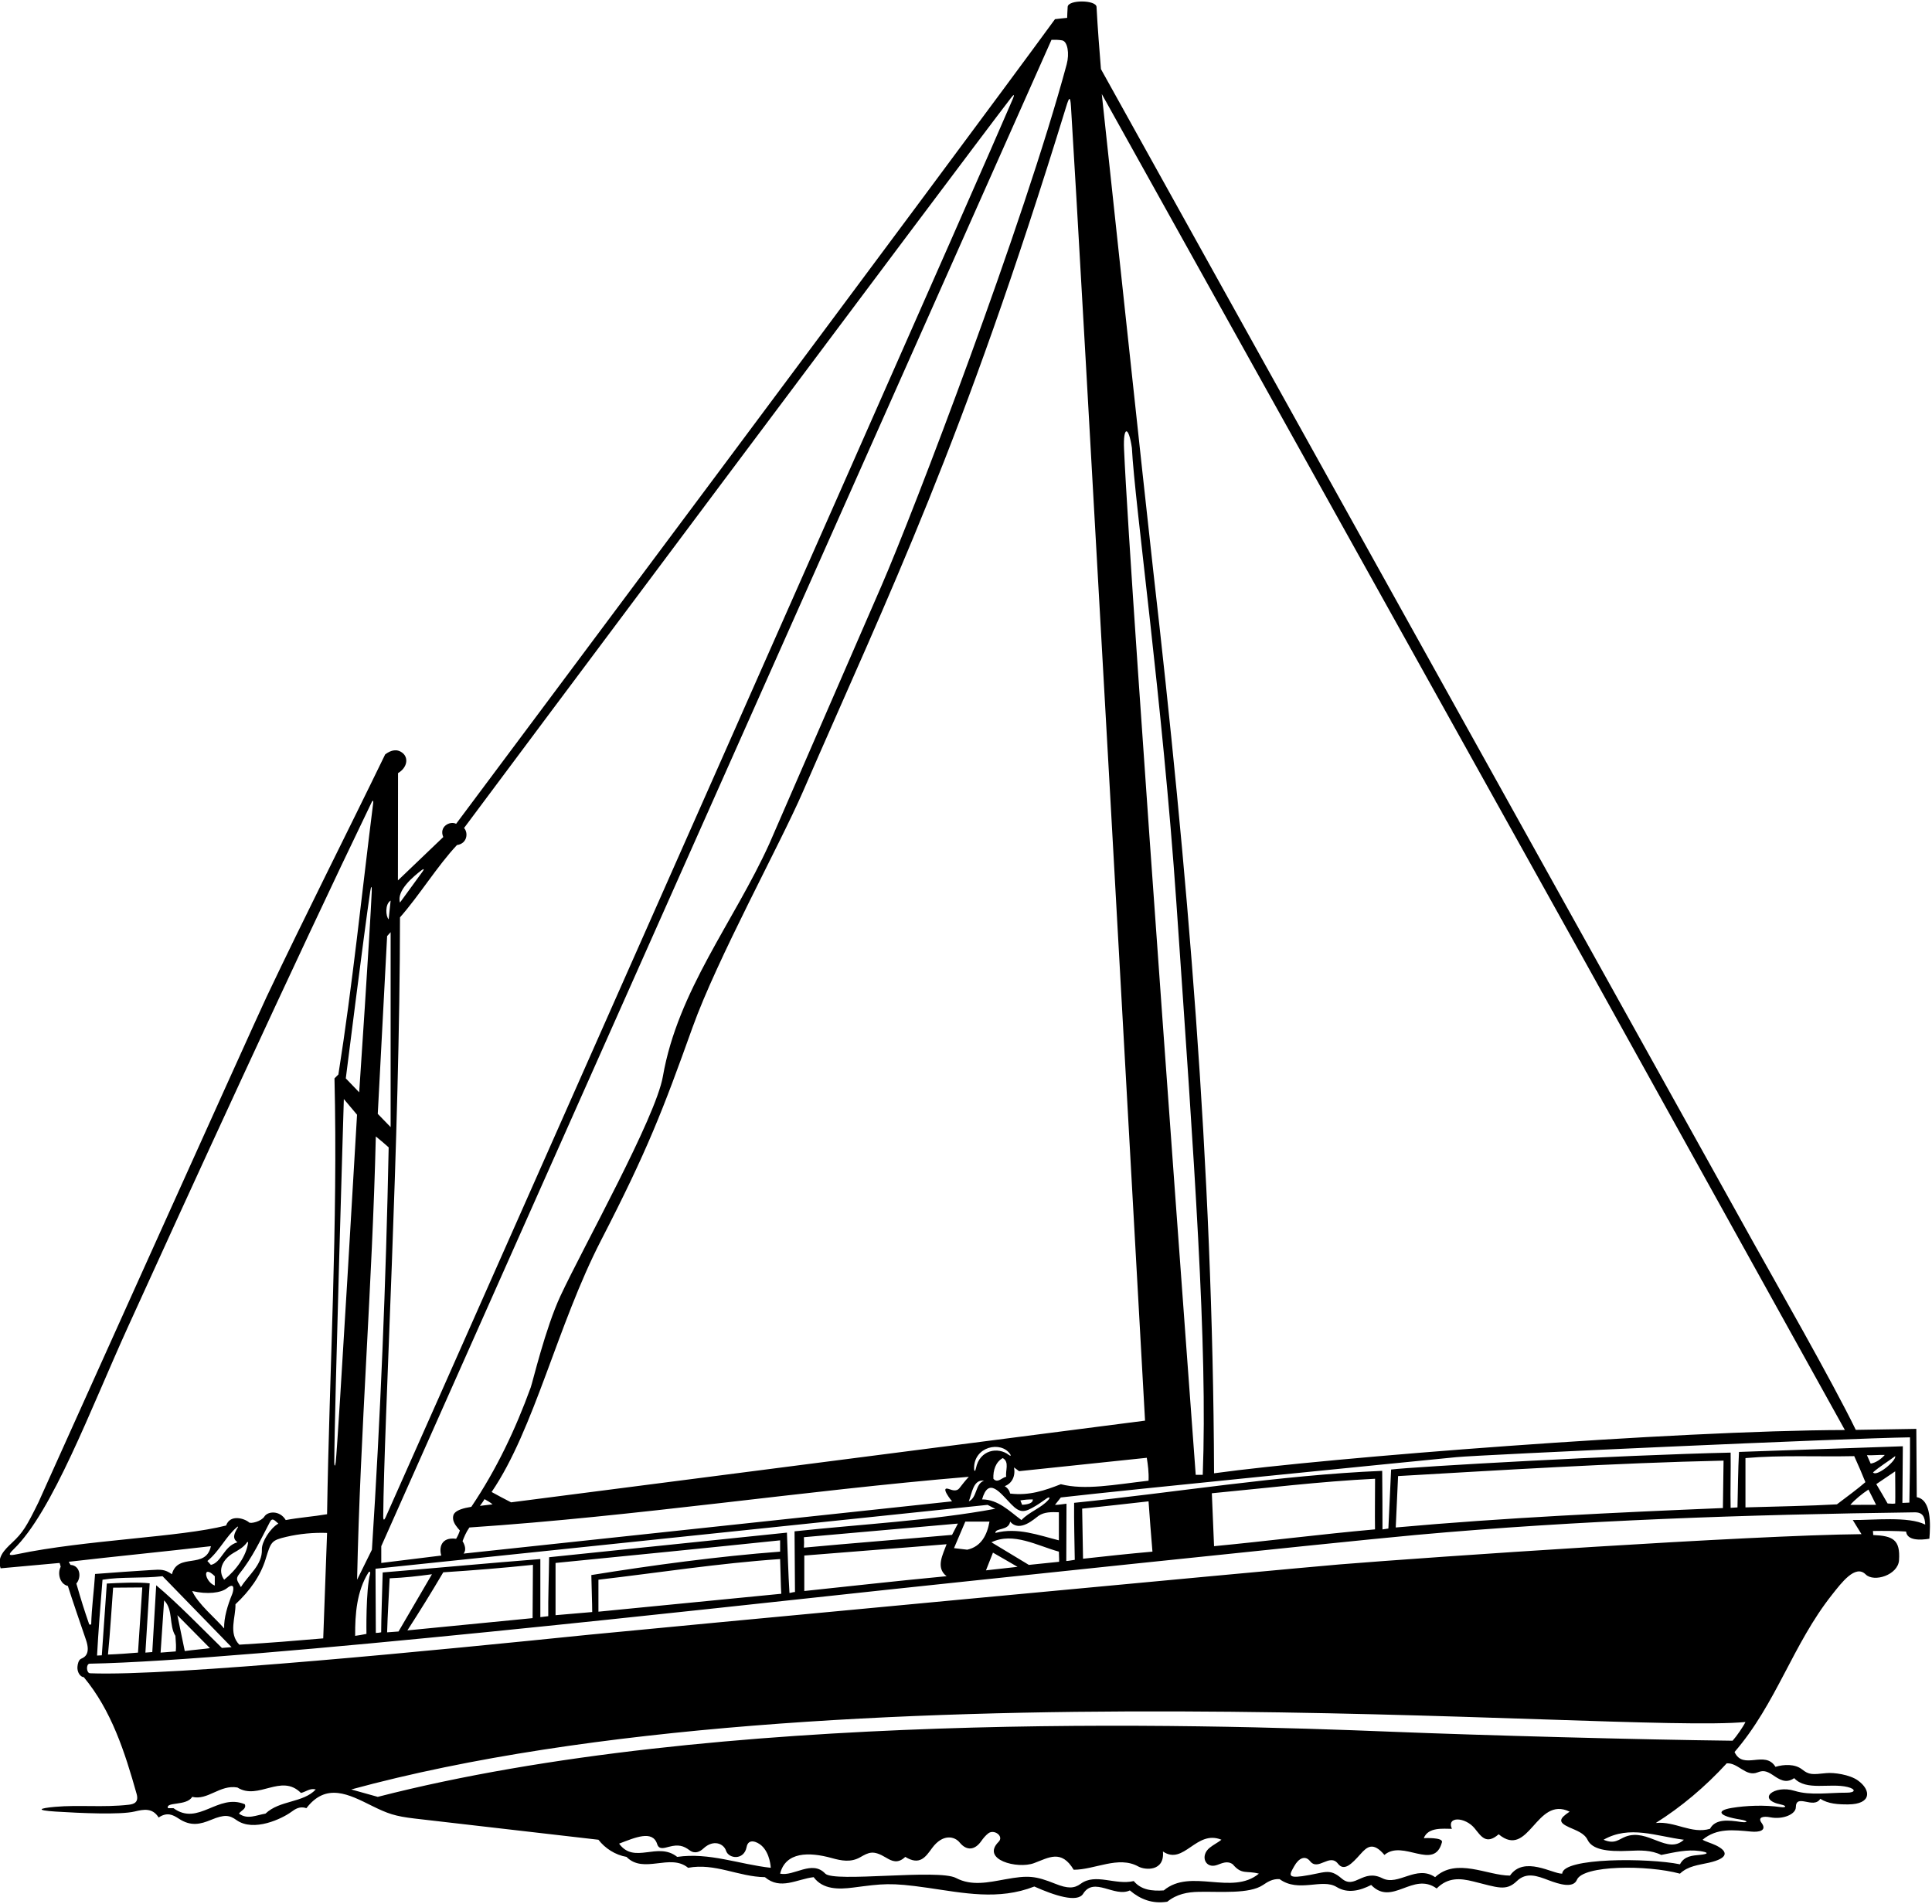 <?xml version="1.0" encoding="UTF-8"?>
<svg xmlns="http://www.w3.org/2000/svg" xmlns:xlink="http://www.w3.org/1999/xlink" width="555pt" height="547pt" viewBox="0 0 555 547" version="1.1">
<g id="surface1">
<path style=" stroke:none;fill-rule:nonzero;fill:rgb(0%,0%,0%);fill-opacity:1;" d="M 550.621 430.129 L 550.496 410.504 L 533.105 410.793 C 526.609 397.355 509.188 366.84 503.957 357.438 C 470.328 296.98 343.574 69.09 316.266 19.859 C 315.828 14.297 315.328 8.262 315 2 C 314.895 -0.051 306.879 -0.133 306.707 1.949 C 306.613 3.102 306.602 4.414 306.559 5.129 C 305.559 5.254 304.219 5.336 303.062 5.508 C 276.297 42.211 131.031 236.676 131.031 236.676 C 129.285 235.762 126.039 237.457 127.336 240.48 L 114.309 252.941 L 114.344 222.113 C 117.047 220.492 117.355 217.73 115.695 216.363 C 114.117 215.059 112.355 215.441 110.645 216.738 C 99.371 239.977 87.664 263.043 76.582 286.391 C 73.316 293.27 10.973 431.754 11.102 431.492 C 7.609 438.621 6.516 440.352 3.488 443.188 C 1.152 445.379 -0.926 447.488 0.184 450.566 L 17.125 449.027 C 17.246 449.441 17.371 449.754 17.434 450.129 C 16.434 452.004 17.184 455.129 19.496 455.629 C 20.48 458.82 23.594 467.914 24.688 471.09 C 26.035 475.004 24.477 476.059 23.328 476.539 C 22.547 476.867 22.309 478.098 22.246 478.879 C 22.133 480.312 22.988 481.777 24.07 481.844 C 32.047 491.434 35.875 503.41 39.246 515.379 C 39.93 517.809 38.477 518.32 37.008 518.488 C 29.719 519.324 22.625 518.488 15.816 519.094 C 11.316 519.492 9.984 520.078 16.059 520.461 C 23.176 520.906 34.602 521.418 38.68 520.434 C 41.27 519.809 43.805 519.328 45.574 522.16 C 48.035 520.504 49.707 521.402 51.375 522.496 C 54.82 524.758 57.531 524.121 60.684 522.812 C 64.52 521.223 65.91 521.453 67.926 522.891 C 72.926 526.457 81.16 522.391 83.602 520.602 C 84.848 519.688 86.109 518.836 88.023 519.473 C 93.719 512.051 100.223 515.52 106.82 518.793 C 111.371 521.047 113.48 521.801 119.129 522.457 C 136.664 524.484 154.391 526.516 171.91 528.547 C 173.812 531.008 176.727 532.914 179.973 533.473 C 184.902 538.512 192.52 532.352 197.672 536.609 C 205.398 535.152 212.117 539.188 219.734 539.297 C 224.215 543.105 228.918 539.855 233.734 539.297 C 236.391 542.906 240.98 542.812 245.047 542.289 C 253.625 541.188 255.648 540.797 266.438 542.348 C 276.754 543.832 286.832 546.02 297.125 541.984 C 302.84 544.543 309.488 546.75 311.156 544.062 C 314.273 539.043 320.156 545.203 324.566 543.105 C 327.59 545.68 331.062 547.023 335.316 546.355 C 338.078 544.125 341.152 543.574 344.371 543.512 C 350.582 543.387 358.855 544.191 362.789 541.566 C 364.141 540.668 365.484 539.75 367.574 539.855 C 373.07 543.871 379.781 539.543 383.973 542.125 C 387.137 544.074 390.703 543.184 393.895 541.539 C 399.941 547.809 405.879 537.617 412.711 542.547 C 415.996 539.258 419.527 539.617 423.164 540.512 C 430.254 542.258 432.621 543.434 435.734 540.43 C 438.512 537.75 441.617 538.945 444.855 540.176 C 447.949 541.348 451.938 542.566 452.992 540.062 C 454.773 535.84 473.094 535.73 482.598 538.289 C 484.891 536.074 487.969 535.816 490.922 535.145 C 496.574 533.855 496.543 531.922 492.922 530.156 C 491.621 529.527 490.012 529.105 489.094 528.547 C 493.18 525.125 497.992 525.734 503.051 526.203 C 505.273 526.41 507.719 525.973 506.023 523.672 C 504.848 522.07 506.555 521.711 508.438 522.086 C 512.273 522.848 515.859 521.16 515.879 519.254 C 515.922 515.059 520.949 519.891 522.914 516.785 C 525.188 518.246 528.043 518.414 530.934 518.395 C 537.684 518.352 537.586 514.273 533.688 511.496 C 531.348 509.824 526.781 509.18 524.613 509.41 C 520.5 509.848 519.676 509.914 517.668 508.336 C 515.613 506.723 512.438 506.871 510.035 507.602 C 507.012 502.672 500.742 508.723 498.277 503.344 C 510.32 489.395 514.988 472.391 526.305 458.125 C 528.945 454.797 532.977 449.348 535.938 452.312 C 538.32 454.691 545.234 452.488 545.527 448.258 C 545.938 442.309 543.746 441.254 538.121 441.004 C 538.113 440.637 538.059 440.316 538.035 439.844 C 540.977 439.785 544.996 439.816 547.559 440.004 C 547.824 442.602 551.57 442.512 554.246 442.066 C 554.559 438.105 554.898 430.867 550.621 430.129 Z M 548.684 412.941 C 548.711 420.258 548.609 425.422 548.496 431.691 L 546.496 431.777 L 546.621 415.504 L 499.559 417.129 C 499.281 422.387 499.254 427.441 499.121 433.066 L 497.152 433.191 C 497.039 428.375 497.234 422.191 497.156 417.328 C 465.719 418.016 405.746 421.395 399.621 422.191 L 398.836 439.133 L 397.141 439.395 C 397.121 433.879 397.141 429.066 397.059 422.566 C 367.492 423.801 337.453 428.844 308.559 431.754 C 308.496 436.691 308.684 443.816 308.746 448.129 C 308.246 448.191 306.867 448.465 306.309 448.465 L 306.371 432.004 C 305.309 432.129 304.184 432.336 303.062 432.34 C 303.559 431.691 304.184 430.941 304.742 430.211 C 324.312 427.957 402.152 420.234 418.363 418.633 C 425.043 417.969 530.496 413.191 548.684 412.941 Z M 536.746 427.941 C 537.305 429.062 538.332 431.047 538.934 432.316 L 531.539 432.34 C 532.773 430.883 534.934 429.129 536.746 427.941 Z M 527.684 432.191 C 520.246 432.629 509.746 432.82 501.414 433.066 L 501.414 418.898 C 511.492 418.004 522.246 418.562 532.66 418.34 C 534.059 421.441 534.809 423.191 535.871 425.816 C 533.699 427.703 530.746 429.879 527.684 432.191 Z M 536.309 418.066 C 537.539 418.18 539.926 417.918 541.434 418.004 C 540.312 419.234 538.84 420.262 537.383 420.484 Z M 538.059 423.004 C 539.965 421.324 542.18 420.02 544.422 418.34 C 544.871 419.566 539.059 424.441 538.059 423.004 Z M 544.422 422.707 C 544.426 425.562 544.496 429.816 544.434 431.941 C 543.996 432.047 543.238 432.023 542.246 431.941 C 541.449 430.555 539.949 427.938 538.996 426.379 C 540.953 425.047 542.559 423.941 544.422 422.707 Z M 495.121 419.629 L 494.934 433.254 C 464.746 434.504 431.973 436.035 400.949 438.836 L 401.621 424.066 C 429.996 422.441 463.871 420.301 495.121 419.629 Z M 394.996 439.379 C 379.32 440.781 363.988 442.754 348.758 444.211 C 348.559 439.441 348.344 433.82 348.121 429.004 C 363.246 427.574 379.109 425.617 395.012 424.836 C 395.012 430.434 394.926 434.32 394.996 439.379 Z M 331.062 445.777 C 324.125 446.395 317.871 447.066 311.121 447.816 L 310.867 433.426 C 317.363 432.754 323.871 432.004 329.941 431.328 C 330.309 436.316 330.621 440.754 331.062 445.777 Z M 271.926 452.832 C 256.309 454.316 243.871 455.754 231.047 457.09 L 231.047 446.898 C 244.598 445.777 258.371 444.77 271.926 443.648 C 270.891 446.574 268.68 450.371 271.926 452.832 Z M 230.934 444.629 C 230.996 443.629 231.016 442.711 230.934 441.629 C 243.363 440.508 262.742 438.836 275.176 437.715 L 273.492 440.961 C 259.621 442.191 245.059 443.316 230.934 444.629 Z M 228.371 457.379 C 227.812 457.379 227.246 457.629 226.789 457.648 C 226.434 451.941 226.309 446.816 226.059 440.316 L 157.746 447.379 C 157.684 452.879 157.434 459.191 157.496 464.316 L 155.223 464.594 L 155.223 447.906 C 140.434 449.066 124.828 450.523 109.934 451.754 C 109.809 456.941 109.5 465.012 109.496 468.941 C 109.059 469.066 108.371 469.129 107.961 469.129 L 107.871 450.691 L 283.688 432.34 C 284.496 432.691 285.027 433.121 285.926 433.457 C 268.008 436.816 247.062 437.926 228.246 439.941 Z M 170.121 463.129 L 159.59 464.035 L 159.59 449.027 C 181.094 446.898 202.598 444.77 224.102 442.531 L 224.102 445.777 C 206.246 447.129 187.309 449.691 169.871 452.504 C 169.934 456.254 170.121 460.441 170.121 463.129 Z M 171.91 453.844 C 189.27 451.824 206.293 449.137 224.102 447.906 C 224.246 451.816 224.297 455.883 224.434 457.879 L 171.91 463.027 Z M 127.336 451.715 C 136.508 451.113 144.469 450.465 153.094 449.566 L 152.996 464.879 L 117.031 468.402 C 120.746 462.629 123.621 458.004 127.336 451.715 Z M 114.484 468.719 L 111.207 468.961 C 111.371 463.379 111.664 459.195 111.934 453.441 C 116.309 453.254 119.941 452.832 124.086 452.273 Z M 278.309 424.273 C 277.121 425.551 276.398 426.543 275.574 427.582 C 274.844 428.504 273.582 428.152 272.836 427.867 C 271.199 427.238 271.391 428.137 271.977 429.176 C 272.547 430.188 273.492 431.328 273.492 431.328 L 133.156 446.34 C 134.098 445.289 133.434 443.629 132.871 442.773 C 133.312 441.633 133.828 440.285 134.84 438.836 C 183.336 435.586 230.262 428.305 278.309 424.273 Z M 137.871 432.629 C 138.309 432.004 138.809 431.379 139.184 430.691 C 140.121 431.191 140.824 431.633 141.496 432.191 Z M 291.301 421.586 L 292.75 422.66 L 329.434 418.816 C 329.746 420.816 330.055 422.93 329.941 425.395 C 320.125 426.523 311.684 428.191 304.742 426.402 C 300.148 428.195 295.672 429.762 290.184 429.09 C 289.996 428.254 289.508 427.523 288.613 426.961 C 290.742 426.18 291.75 424.051 291.301 421.586 Z M 322.902 129.012 C 322.609 122.301 324.23 122.266 325.152 128.66 C 325.996 145 333.945 201.383 337.934 259.359 C 343.09 334.336 346.934 386.691 345.508 423.715 L 343.492 423.715 C 343.492 423.715 324.699 170.285 322.902 129.012 Z M 289.062 424.273 C 287.941 424.387 286.598 426.289 285.367 424.836 C 285.254 422.371 286.039 420.02 288.055 418.898 C 290.07 420.02 288.727 422.594 289.062 424.273 Z M 290.48 432.145 C 293.094 434.828 294.32 434.559 297.621 432.566 C 298.668 431.934 299.711 431.145 300.676 430.488 C 301.496 429.934 301.746 430.258 301.152 430.922 C 299.043 433.297 295.684 434.316 293.43 436.707 C 289.957 434.129 286.711 430.77 282.117 430.77 C 284 424.184 287.254 428.832 290.48 432.145 Z M 293.121 431.066 C 294.449 430.84 295.129 430.781 296.68 430.77 C 296.809 431.879 295.156 432.242 293.621 432.316 Z M 290.184 437.152 C 292.965 440.402 297.184 436.277 298.383 435.461 C 300 434.359 302.09 434.379 304.184 434.465 L 304.184 442.531 C 298.355 441.074 292.309 438.723 285.926 440.402 C 285.934 438.879 289.742 439.836 290.184 437.152 Z M 289.855 418.023 C 286.684 415.547 281.395 416.559 280.355 421.828 C 280.172 422.773 279.84 422.852 279.824 421.879 C 279.727 415.535 287.586 413.883 290.18 417.758 C 290.469 418.191 290.348 418.406 289.855 418.023 Z M 282.68 425.395 C 280.102 426.289 280.773 430.211 278.309 431.328 C 279.203 429.09 279.559 424.941 282.68 425.395 Z M 277.301 437.152 L 284.246 437.152 C 283.574 440.961 281.895 444.32 277.859 445.219 L 274.055 444.77 Z M 285.246 446.066 C 287.684 447.441 289.895 448.762 292.309 450.145 L 283.238 451.152 Z M 284.805 443.09 C 291.078 440.066 298.02 444.098 304.184 445.777 C 304.184 446.816 304.285 447.836 304.246 448.691 L 295.559 449.586 Z M 455.742 277.02 C 470.027 302.781 500.961 358.559 529.973 410.836 C 481.137 410.965 381.395 418.77 348.758 423.266 C 348.43 334.668 341 248.934 331.312 164.207 C 329.309 146.688 316.504 27.012 316.504 27.012 C 316.504 27.012 450.633 267.809 455.742 277.02 Z M 307.652 30.562 C 309.953 66.203 328.934 408.145 328.934 408.145 L 146.816 431.613 C 144.801 430.605 143.059 429.629 141.223 428.641 C 153.508 410.625 160.086 380.727 172.68 356.305 C 186.012 330.445 190.41 318.984 198.934 295.191 C 206.008 275.445 224.027 242.688 230.605 227.551 C 255.953 169.238 276.223 128.41 306.316 30.527 C 307.105 27.961 307.453 27.469 307.652 30.562 Z M 305.113 11.602 C 306.695 11.891 307.254 15.402 306.426 18.477 C 294.098 64.219 262.441 147.074 253.25 168.223 C 248.043 180.203 221.117 242.152 220.988 242.438 C 210.859 264.762 194.715 284.574 190.422 309.254 C 188.355 321.121 167.621 358.117 160.996 372.316 C 156.684 381.57 153.023 397.055 152.461 398.598 C 148.09 410.613 142.66 422.113 135.398 432.898 C 130.387 433.703 130.09 435.055 130.145 436.254 C 130.207 437.594 131.418 438.934 132.102 439.703 C 131.871 440.441 131.559 441.191 131.031 442.082 C 126.617 441.492 126.094 444.797 126.773 446.898 L 109.527 449.027 L 109.527 444.211 L 302.055 11.445 C 303.223 11.41 304.227 11.438 305.113 11.602 Z M 121.133 249.977 C 121.805 249.465 121.867 249.734 121.418 250.352 L 114.902 259.301 C 113.852 255.879 118.711 251.836 121.133 249.977 Z M 114.902 263.555 C 120.438 257.289 125.594 248.84 131.273 242.777 C 134.246 242.363 134.559 239.254 133.309 237.879 C 137.535 232.145 275.871 47.027 290.504 28.023 C 291.301 26.984 291.496 27.121 290.969 28.367 C 282.039 49.34 199.465 235.84 189.539 258.246 C 188.906 259.684 118.309 419.129 110.758 435.945 C 110.352 436.855 110.109 436.742 110.086 435.816 C 110.309 408.129 114.871 326.816 114.902 263.555 Z M 112.215 258.738 L 111.652 264.113 C 110.809 263.316 110.535 259.746 112.215 258.738 Z M 111.207 268.93 L 112.215 267.812 L 112.215 323.812 L 108.52 320.004 Z M 111.652 329.633 C 110.871 368.496 109.301 407.137 106.84 445.219 L 102.582 453.844 C 103.48 411.172 106.949 369.172 107.961 326.496 C 109.371 327.629 110.535 328.629 111.652 329.633 Z M 105.27 469.41 C 104.148 469.633 102.809 469.879 102.023 469.969 C 101.98 463.629 102.504 457.152 105.809 451.816 C 106.117 451.32 106.461 451.578 106.324 452.102 C 105.051 456.898 105.27 469.41 105.27 469.41 Z M 102.566 320.254 C 102.566 320.254 97.125 414.016 96.445 420.066 C 96.305 421.348 96.023 421.422 96.027 420.066 C 96.074 405.211 98.773 315.746 98.773 315.746 Z M 99.336 309.812 C 99.336 309.812 104.637 267.59 106.336 256.18 C 106.605 254.387 106.867 254.383 106.789 256.133 C 106.266 267.988 103.184 313.816 103.184 313.816 Z M 4.922 446.508 C 2.691 446.977 2.059 446.887 3.875 445.133 C 15.074 434.328 25.926 405.039 36.754 381.223 C 53.113 345.234 84.656 276.27 106.73 230.559 C 107.164 229.656 107.273 230.145 107.215 230.633 C 103.938 256.594 101.273 282.965 97.207 308.691 L 96.086 309.812 C 97.094 351.586 94.629 393.25 93.957 435.027 C 90.039 435.699 85.816 435.992 82.086 436.707 C 80.383 433.863 76.934 434.137 75.949 435.691 C 75.062 437.098 72.047 437.816 71.555 437.383 C 70.242 436.23 66.121 434.941 64.949 438.273 C 51.836 441.648 24.633 442.375 4.922 446.508 Z M 44.871 455.441 C 44.871 455.441 44.082 469.141 43.746 474.629 L 41.766 474.785 L 42.996 454.879 C 39.684 454.496 34.309 454.754 30.684 454.941 L 29.246 475.566 L 27.879 475.629 C 28.246 468.879 28.809 461.504 29.445 453.844 C 34.934 452.945 40.984 453.508 46.695 452.832 L 66.52 473.219 L 63.746 473.441 C 57.809 467.617 51.031 460.594 44.871 455.441 Z M 60.309 473.504 C 58.684 473.754 55.434 474.004 53.078 474.336 L 50.949 464.035 Z M 50.496 474.441 L 46.133 474.785 L 47.145 459.777 C 49.832 462.465 48.488 466.945 50.391 469.969 C 50.559 472.254 50.621 472.941 50.496 474.441 Z M 40.871 456.066 L 39.641 474.785 C 37.121 475.004 33.926 475.234 31.016 475.344 C 31.664 468.941 32.121 460.879 32.496 456.129 Z M 64.391 467.844 C 61.926 464.93 56.809 460.754 55.207 457.09 C 59.52 458.133 63.504 457.633 65.168 456.297 C 67.723 454.258 67.016 457.215 66.699 457.984 C 65.398 461.148 64.289 464.777 64.391 467.844 Z M 64.391 453.844 C 62.426 451.09 63.992 447.992 66.996 446.195 C 68.395 445.359 69.91 444.633 70.996 443.066 C 71.113 442.898 71.297 443.012 71.262 443.258 C 70.75 446.98 67.965 451.004 64.391 453.844 Z M 77.531 437.27 C 78.258 435.891 78.84 436.781 79.957 437.715 C 77.562 439.102 75.156 443.008 75.23 445.129 C 75.391 449.617 71.41 452.398 69.207 455.969 C 68.316 454.27 67.492 453.719 68.711 452.215 C 72.516 447.512 74.863 442.352 77.531 437.27 Z M 68.359 438.746 C 67.195 440.688 66.68 441.91 68.199 443.09 C 64.258 444.203 63.641 448.938 60.582 449.586 L 59.574 448.465 C 63.098 445.582 64.891 441.375 68.156 438.66 C 68.316 438.527 68.449 438.594 68.359 438.746 Z M 61.703 452.832 L 61.703 455.523 C 58.766 454.418 58 449.203 61.703 452.832 Z M 67.641 460.898 C 71.742 457.051 74.801 452.812 76.32 447.883 C 77.848 442.914 77.934 442.547 82.223 441.531 C 86.039 440.629 90.156 440.258 93.957 440.402 L 92.852 470.695 C 84.121 471.441 78.184 471.941 68.746 472.504 C 65.543 469.223 67.75 464.594 67.641 460.898 Z M 21.934 454.941 C 23.461 453.176 23.055 449.75 20.262 449.586 L 19.746 448.691 C 33.188 447.125 47.145 445.777 60.582 444.211 C 59.125 451.043 51.062 445.891 49.383 452.273 C 47.332 450.797 46.113 450.895 43.371 451.066 C 38.621 451.367 32.809 451.754 27.309 452.191 C 27.035 456.758 26.309 461.941 26.199 466.723 L 25.641 466.723 C 24.121 462.316 23.379 459.938 21.934 454.941 Z M 76.262 521.043 C 73.574 521.488 71.109 522.832 68.648 521.043 C 69.207 520.145 70.887 519.699 70.328 518.352 C 62.598 515.105 57 524.738 49.832 519.473 L 48.262 519.473 C 47.477 517.57 53.637 518.914 55.207 516.227 C 59.688 517.344 63.16 512.641 68.199 513.539 C 74.246 517.344 80.742 509.395 86.453 515.105 C 87.91 514.77 89.031 513.648 90.711 514.098 C 87.016 518.02 80.406 517.121 76.262 521.043 Z M 194.535 533.473 C 188.934 528.992 182.215 535.715 177.848 529.664 C 182.484 527.906 187.477 525.668 188.793 529.82 C 189.289 531.391 190.637 530.984 192.184 530.566 C 194.898 529.836 196.355 530.27 198.078 531.562 C 199.625 532.727 201.086 531.977 202.059 531.066 C 205.016 528.309 207.938 529.734 208.559 531.691 C 209.309 534.047 213.738 534.531 214.477 530.637 C 214.973 528.02 217.531 529.125 218.77 530.234 C 221.262 532.469 221.414 536.609 221.414 536.609 C 212.344 535.602 203.719 532.129 194.535 533.473 Z M 334.309 543.105 C 330.949 543.328 327.812 542.992 325.688 540.418 C 320.355 541.672 314.73 538.051 310.453 541.199 C 308.562 542.594 306.688 542.609 303.18 541.207 C 297.371 538.887 295.379 538.723 288.754 539.918 C 283.867 540.801 279.098 541.898 274.637 539.539 C 269.566 536.852 239.547 540.918 237.051 538.262 C 233.27 534.254 228.07 539.148 224.102 538.289 C 225.664 532.043 232.305 531.969 238.961 533.816 C 241.723 534.586 244.426 535.098 247.066 533.598 C 249.625 532.145 250.82 531.461 254.508 533.676 C 256.234 534.715 257.902 535.512 260.055 533.473 C 264.281 536.059 265.926 533.434 267.742 530.957 C 270.82 526.754 274.215 527.551 275.668 529.328 C 277.777 531.914 280.125 531.426 281.855 528.977 C 282.461 528.121 283.09 527.336 283.91 526.703 C 285.574 525.426 288.477 527.535 286.863 529.148 C 281.742 534.27 292.234 537.035 297.023 535.273 C 301.254 533.715 304.867 531.219 308.438 537.168 C 314.535 537.168 321.305 533.066 326.98 536.223 C 328.949 537.32 334.602 537.711 334.07 531.922 C 340.121 536.031 343.613 525.551 350.887 528.547 C 349.824 529.379 348.609 529.957 347.52 530.832 C 344.633 533.148 346.262 536.98 349.598 535.809 C 351.113 535.277 352.59 534.488 354.133 535.602 C 356.758 538.723 358.051 537.324 361.637 538.289 C 353.91 544.672 342.035 536.609 334.309 543.105 Z M 488.363 532.887 C 486.293 533.098 483.859 533.152 482.598 535.602 C 473.57 533.75 448.922 533.645 448.773 538.289 C 446.086 538.402 437.797 533.027 433.766 538.848 C 427.27 538.848 418.422 533.586 412.262 539.297 C 406.879 535.637 401.699 541.914 397.129 539.617 C 391.461 536.766 389.242 542.945 385.438 539.695 C 381.727 536.523 380.676 538.098 374.059 539.02 C 369.633 539.633 370.543 538.379 371.785 536.148 C 373.086 533.812 374.941 532.945 376.348 534.711 C 378.672 537.633 381.938 532.324 384.352 535.426 C 386.137 537.723 388.297 535.5 390.828 532.66 C 392.691 530.574 394.422 529.027 397.699 532.914 C 403.047 528.332 411.996 537.664 414.223 529.266 C 414.617 527.773 409.012 528.098 409.012 528.098 C 410.246 524.848 414.613 525.41 417.078 525.41 C 415.488 521.703 420.934 522.004 423.609 525.266 C 425.441 527.496 426.895 530.129 430.516 526.977 C 439.254 534.258 441.27 515.777 450.902 520.48 C 447.824 522.531 447.578 523.516 450.738 524.957 C 452.801 525.895 455.105 526.609 456.066 528.594 C 457.387 531.305 461.438 532.055 468.059 531.727 C 471.172 531.574 474.316 531.484 477.223 532.914 C 481.164 532.121 484.711 531.281 488.25 531.785 C 490.816 532.152 491.008 532.617 488.363 532.887 Z M 460.645 528.547 C 468.148 524.289 475.766 527.539 483.719 528.547 C 479.016 532.926 473.398 525.18 466.961 527.664 C 464.973 528.43 463.879 529.922 460.645 528.547 Z M 504.852 509.211 C 506.305 508.641 507.273 508.617 509.262 509.949 C 511.059 511.156 512.969 512.547 515.414 510.848 C 518.875 514.609 525.656 512.164 530.742 513.395 C 533.203 513.988 533.055 515.039 530.496 515.027 C 525.395 514.996 520.117 515.918 515.52 514.496 C 509.676 512.688 504.406 516.945 511.637 518.434 C 513.363 518.793 513.113 519.391 511.562 519.172 C 506.801 518.496 501.547 518.738 497.5 519.402 C 492.695 520.188 493.863 521.785 499.867 522.723 C 502.266 523.094 502.316 523.754 499.98 523.418 C 496.695 522.945 492.797 522.434 491.223 525.41 C 485.844 526.977 481.254 523.168 475.652 523.73 C 482.934 519.137 489.766 513.426 496.035 506.594 C 499.328 506.387 501.484 510.527 504.852 509.211 Z M 497.719 500.098 C 471.434 499.801 425.109 498.539 399.922 497.523 C 343.293 495.242 205.934 491.191 108.52 516.227 L 100.902 514.098 C 238.184 476.691 464.934 498.191 501.414 494.723 C 500.766 496.066 498.934 498.742 497.719 500.098 Z M 532.246 436.691 C 533.195 438.203 533.922 439.469 534.746 440.754 C 502.734 441.055 411.215 447.301 384.867 449.445 C 372.453 450.457 181.484 468.395 169.098 469.656 C 127.359 473.918 49.184 481.66 25.871 480.719 C 24.773 480.672 24.684 478.031 25.738 477.969 C 71.059 477.129 209.723 461.527 254.258 456.789 C 264.445 455.703 383.852 443.059 406.777 440.98 C 453.629 436.73 501.656 435.145 549.996 434.484 C 552.395 434.453 552.934 435.816 553.055 438.012 C 548.246 435.559 538.062 436.762 532.246 436.691 "/>
</g>
</svg>
